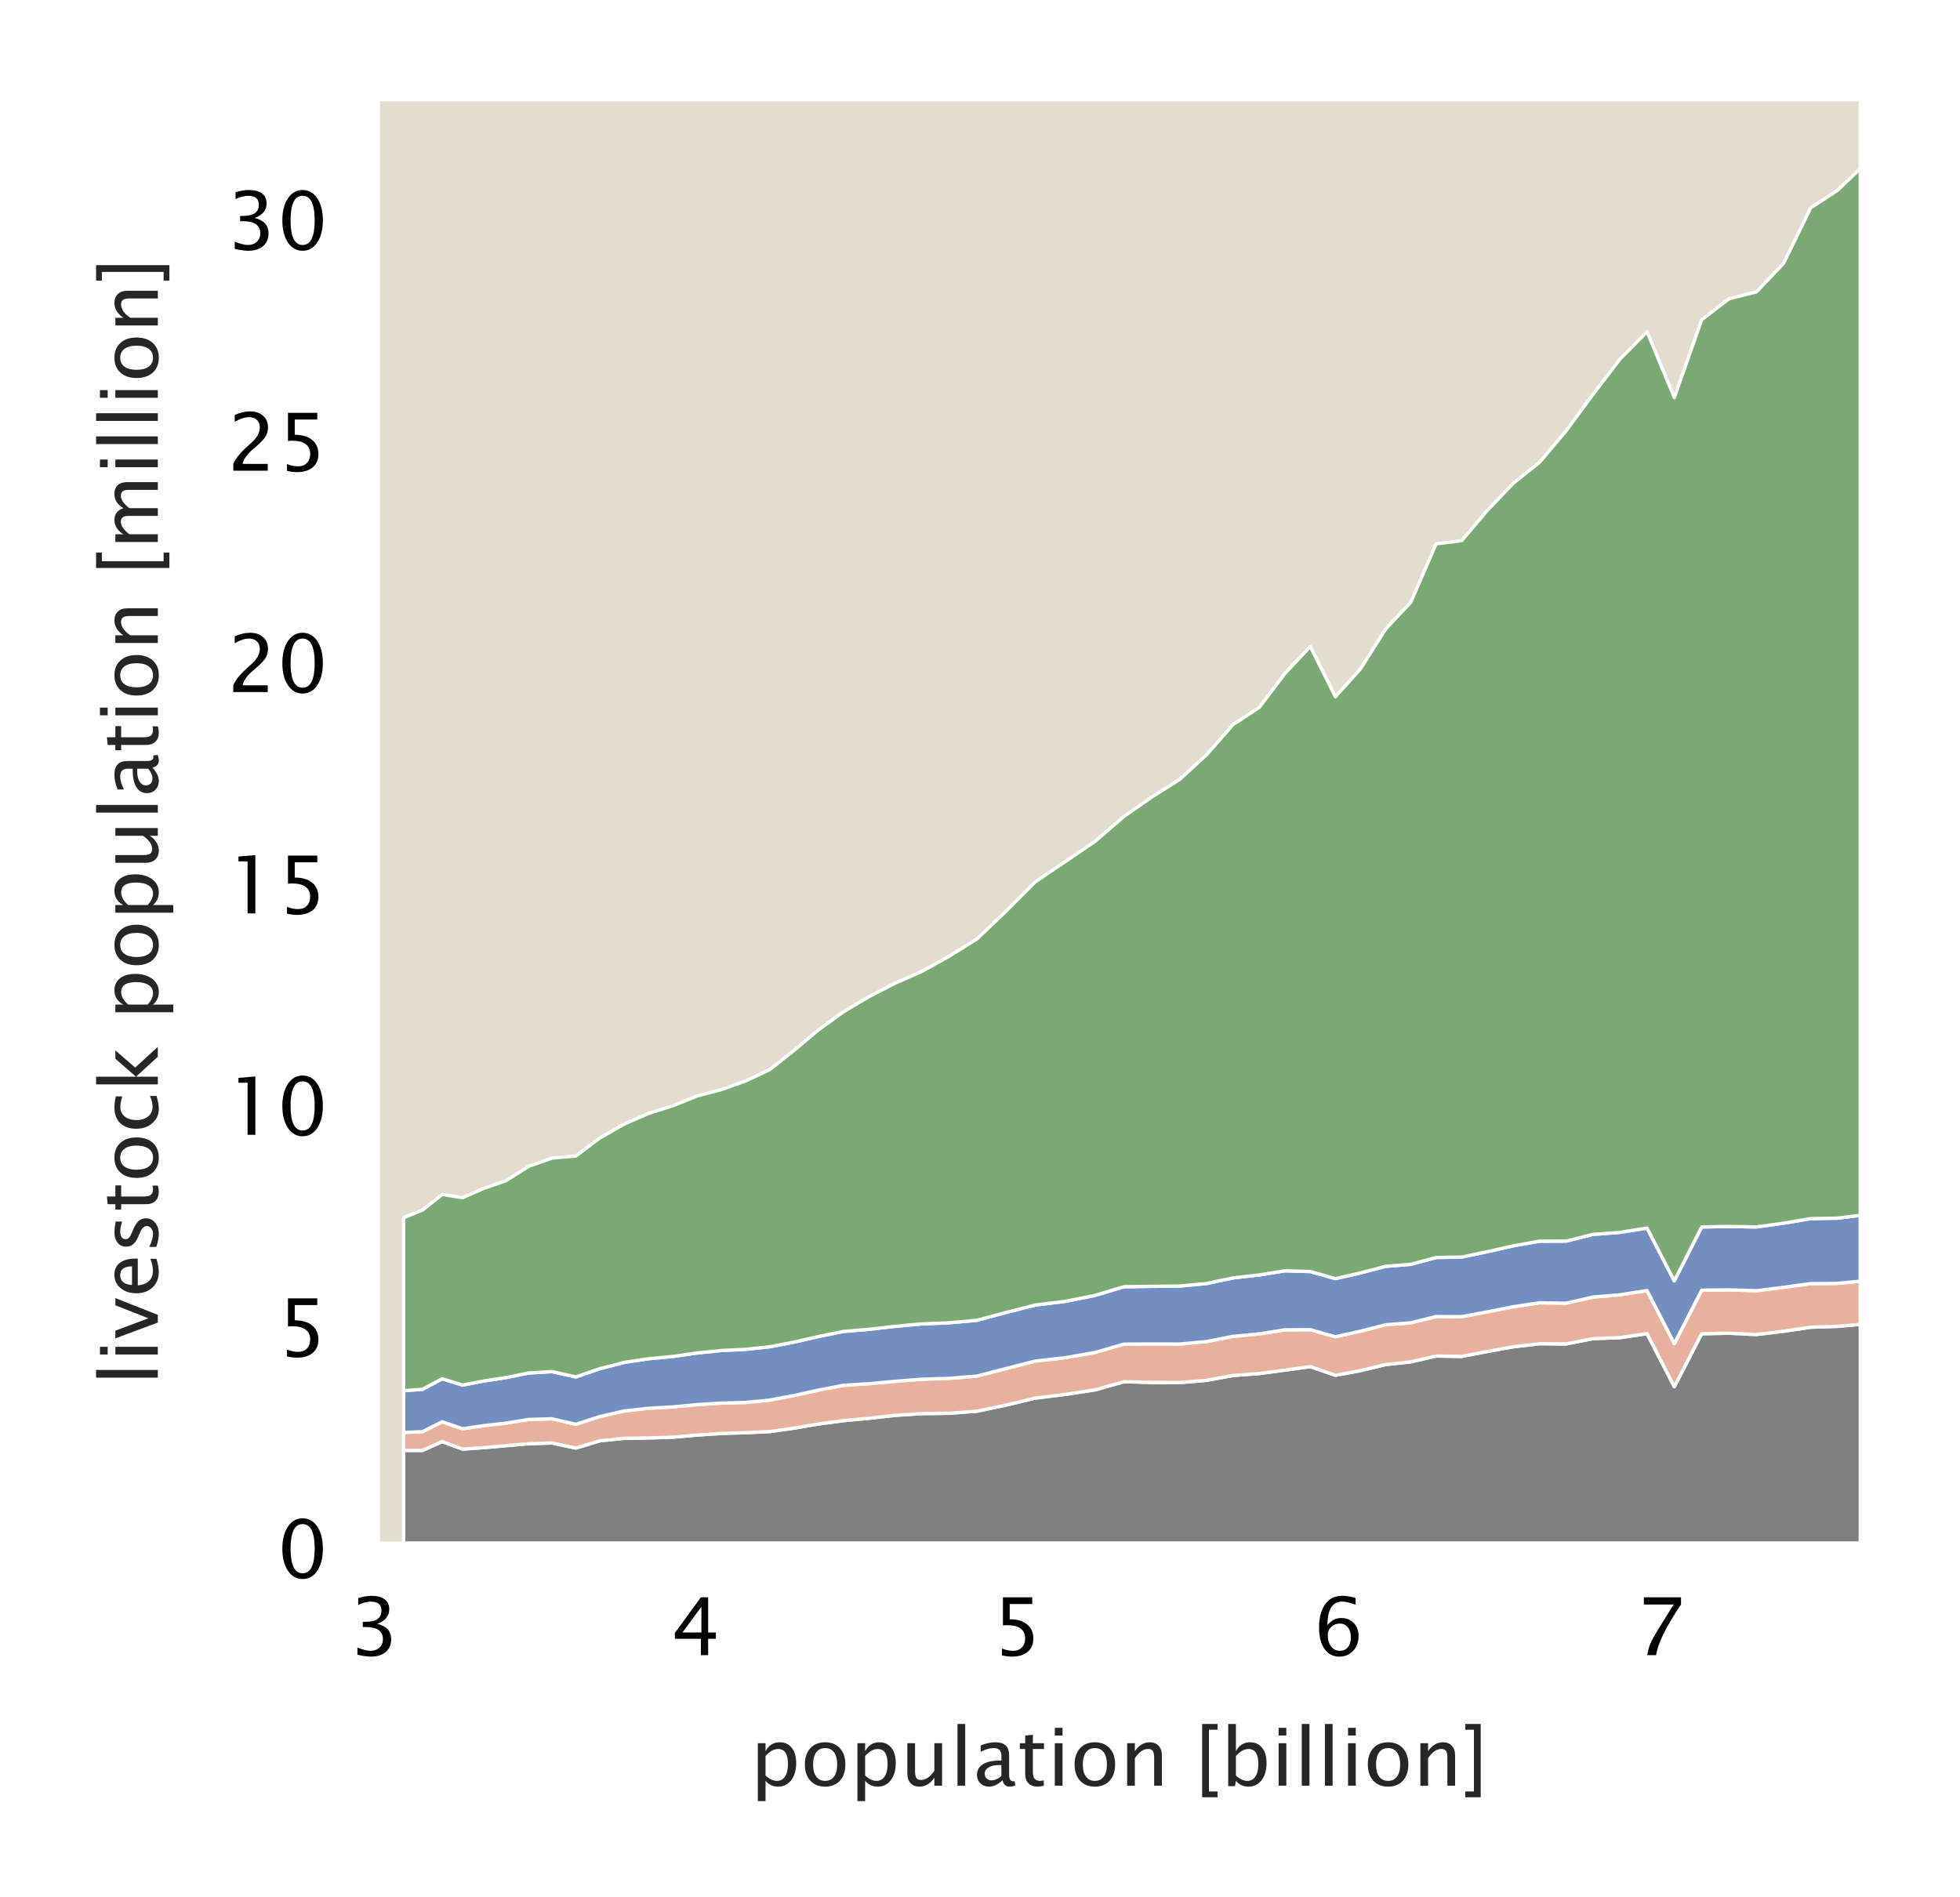 <?xml version="1.0" encoding="utf-8" standalone="no"?>
<!DOCTYPE svg PUBLIC "-//W3C//DTD SVG 1.1//EN"
  "http://www.w3.org/Graphics/SVG/1.1/DTD/svg11.dtd">
<!-- Created with matplotlib (https://matplotlib.org/) -->
<svg height="142.185pt" version="1.1" viewBox="0 0 146.871 142.185" width="146.871pt" xmlns="http://www.w3.org/2000/svg" xmlns:xlink="http://www.w3.org/1999/xlink">
 <defs>
  <style type="text/css">*{stroke-linecap:butt;stroke-linejoin:round;}</style>
 </defs>
 <g id="figure_1">
  <g id="patch_1">
   <path d="M 0 142.185 
L 146.871 142.185 
L 146.871 0 
L 0 0 
z
" style="fill:#ffffff;"/>
  </g>
  <g id="axes_1">
   <g id="patch_2">
    <path d="M 28.071 115.92 
L 139.671 115.92 
L 139.671 7.2 
L 28.071 7.2 
z
" style="fill:#e3dcd0;"/>
   </g>
   <g id="matplotlib.axis_1">
    <g id="xtick_1">
     <g id="text_1">
      <!-- 3 -->
      <g transform="translate(26.174 124.046)scale(0.06 -0.06)">
       <defs>
        <path d="M 10.156 0.531 
L 10.156 9.516 
Q 20.453 5.422 26.375 5.422 
Q 33.344 5.422 37.672 9.422 
Q 42 13.422 42 19.875 
Q 42 35.109 20.656 35.109 
L 16.844 35.109 
L 16.844 41.609 
L 20.219 41.656 
Q 40.234 41.656 40.234 55.766 
Q 40.234 66.844 26.953 66.844 
Q 19.828 66.844 11.141 62.797 
L 11.141 71.188 
Q 19.672 74.078 27.594 74.078 
Q 38.375 74.078 44.141 69.781 
Q 49.906 65.484 49.906 57.328 
Q 49.906 44.578 34.812 39.156 
Q 52.297 35.109 52.297 20.016 
Q 52.297 9.812 45.547 4 
Q 38.812 -1.812 27.047 -1.812 
Q 20.359 -1.812 10.156 0.531 
z
" id="LucidaSansUnicode-51"/>
       </defs>
       <use xlink:href="#LucidaSansUnicode-51"/>
      </g>
     </g>
    </g>
    <g id="xtick_2">
     <g id="text_2">
      <!-- 4 -->
      <g transform="translate(50.263 124.046)scale(0.06 -0.06)">
       <defs>
        <path d="M 37.641 0 
L 37.641 20.453 
L 5.125 20.453 
L 5.125 27.734 
L 37.641 72.266 
L 46.688 72.266 
L 46.688 28.328 
L 56.344 28.328 
L 56.344 20.453 
L 46.688 20.453 
L 46.688 0 
z
M 14.547 28.328 
L 38.281 28.328 
L 38.281 60.453 
z
" id="LucidaSansUnicode-52"/>
       </defs>
       <use xlink:href="#LucidaSansUnicode-52"/>
      </g>
     </g>
    </g>
    <g id="xtick_3">
     <g id="text_3">
      <!-- 5 -->
      <g transform="translate(74.352 124.046)scale(0.06 -0.06)">
       <defs>
        <path d="M 12.156 -0.297 
L 12.156 8.297 
Q 19.344 5.422 25.828 5.422 
Q 32.953 5.422 37.031 9.609 
Q 41.109 13.812 41.109 21.188 
Q 41.109 29.109 35.344 33.281 
Q 29.594 37.453 18.703 37.453 
Q 16.156 37.453 13.375 37.109 
L 13.375 72.266 
L 49.953 72.266 
L 49.953 63.875 
L 21.828 63.875 
L 21.828 44.828 
Q 35.75 44.828 43.562 38.422 
Q 51.375 32.031 51.375 20.703 
Q 51.375 10.156 44.266 4.172 
Q 37.156 -1.812 24.656 -1.812 
Q 19.094 -1.812 12.156 -0.297 
z
" id="LucidaSansUnicode-53"/>
       </defs>
       <use xlink:href="#LucidaSansUnicode-53"/>
      </g>
     </g>
    </g>
    <g id="xtick_4">
     <g id="text_4">
      <!-- 6 -->
      <g transform="translate(98.441 124.046)scale(0.06 -0.06)">
       <defs>
        <path d="M 17.188 37.453 
Q 24.078 46.391 34.516 46.391 
Q 44 46.391 50.031 40.109 
Q 56.062 33.844 56.062 24.031 
Q 56.062 12.75 49.297 5.469 
Q 42.531 -1.812 32.078 -1.812 
Q 20.172 -1.812 13.422 7.828 
Q 6.688 17.484 6.688 34.516 
Q 6.688 57.469 18.453 68.219 
Q 24.859 74.125 36.141 74.125 
Q 42.672 74.125 52.344 71.391 
L 52.344 62.984 
Q 42.141 66.891 35.547 66.891 
Q 17.188 66.891 17.188 37.453 
z
M 46.391 22.125 
Q 46.391 30.125 42.672 34.781 
Q 38.969 39.453 32.516 39.453 
Q 26.375 39.453 21.969 35.344 
Q 17.578 31.25 17.578 25.484 
Q 17.578 16.406 21.75 10.906 
Q 25.922 5.422 32.812 5.422 
Q 39.062 5.422 42.719 9.906 
Q 46.391 14.406 46.391 22.125 
z
" id="LucidaSansUnicode-54"/>
       </defs>
       <use xlink:href="#LucidaSansUnicode-54"/>
      </g>
     </g>
    </g>
    <g id="xtick_5">
     <g id="text_5">
      <!-- 7 -->
      <g transform="translate(122.53 124.046)scale(0.06 -0.06)">
       <defs>
        <path d="M 15.047 0 
Q 16.453 8.453 19.062 14.594 
Q 21.688 20.75 28.328 31.5 
L 48.047 63.234 
L 10.844 63.234 
L 10.844 72.266 
L 57.234 72.266 
L 57.234 63.234 
Q 29.438 22.266 26.125 0 
z
" id="LucidaSansUnicode-55"/>
       </defs>
       <use xlink:href="#LucidaSansUnicode-55"/>
      </g>
     </g>
    </g>
    <g id="text_6">
     <!-- population [billion] -->
     <g style="fill:#262626;" transform="translate(56.211 133.828)scale(0.06 -0.06)">
      <defs>
       <path d="M 9.625 -19.281 
L 9.625 53.031 
L 19.234 53.031 
L 19.234 43.062 
Q 25.141 54.203 36.969 54.203 
Q 46.531 54.203 52.016 47.219 
Q 57.516 40.234 57.516 28.125 
Q 57.516 14.938 51.281 6.859 
Q 45.062 -1.219 34.906 -1.219 
Q 25.484 -1.219 19.234 6 
L 19.234 -19.281 
z
M 19.234 12.641 
Q 26.656 6 33.406 6 
Q 40.047 6 43.656 11.547 
Q 47.266 17.094 47.266 27.156 
Q 47.266 45.797 34.969 45.797 
Q 26.906 45.797 19.234 37.062 
z
" id="LucidaSansUnicode-112"/>
       <path d="M 30.719 -1.219 
Q 19.047 -1.219 12.234 6.25 
Q 5.422 13.719 5.422 26.516 
Q 5.422 39.312 12.234 46.75 
Q 19.047 54.203 30.719 54.203 
Q 42.391 54.203 49.188 46.75 
Q 56 39.312 56 26.516 
Q 56 13.719 49.188 6.25 
Q 42.391 -1.219 30.719 -1.219 
z
M 30.719 6 
Q 37.891 6 41.844 11.375 
Q 45.797 16.75 45.797 26.516 
Q 45.797 36.281 41.844 41.625 
Q 37.891 46.969 30.719 46.969 
Q 23.531 46.969 19.594 41.625 
Q 15.672 36.281 15.672 26.516 
Q 15.672 16.75 19.594 11.375 
Q 23.531 6 30.719 6 
z
" id="LucidaSansUnicode-111"/>
       <path d="M 42.781 0 
L 42.781 9.969 
Q 35.109 -1.219 24.172 -1.219 
Q 17.234 -1.219 13.125 3.141 
Q 9.031 7.516 9.031 14.938 
L 9.031 53.031 
L 18.656 53.031 
L 18.656 18.062 
Q 18.656 12.109 20.391 9.594 
Q 22.125 7.078 26.172 7.078 
Q 34.969 7.078 42.781 18.656 
L 42.781 53.031 
L 52.391 53.031 
L 52.391 0 
z
" id="LucidaSansUnicode-117"/>
       <path d="M 9.625 0 
L 9.625 77.094 
L 19.234 77.094 
L 19.234 0 
z
" id="LucidaSansUnicode-108"/>
       <path d="M 36.969 6.734 
Q 28.328 -1.219 20.312 -1.219 
Q 13.719 -1.219 9.375 2.906 
Q 5.031 7.031 5.031 13.328 
Q 5.031 22.016 12.328 26.672 
Q 19.625 31.344 33.297 31.344 
L 35.547 31.344 
L 35.547 37.75 
Q 35.547 46.969 25.922 46.969 
Q 18.453 46.969 9.625 42.281 
L 9.625 50.25 
Q 19.344 54.203 27.938 54.203 
Q 36.766 54.203 40.969 50.172 
Q 45.172 46.141 45.172 37.75 
L 45.172 13.719 
Q 45.172 5.469 50.25 5.469 
Q 50.875 5.469 52.094 5.672 
L 52.781 0.344 
Q 49.516 -1.219 45.562 -1.219 
Q 38.812 -1.219 36.969 6.734 
z
M 35.547 11.969 
L 35.547 25.688 
L 32.469 25.781 
Q 24.469 25.781 19.562 22.797 
Q 14.656 19.828 14.656 14.891 
Q 14.656 11.422 17.094 9.031 
Q 19.531 6.641 23.047 6.641 
Q 29.047 6.641 35.547 11.969 
z
" id="LucidaSansUnicode-97"/>
       <path d="M 33.25 0 
Q 28.812 -1.219 25.531 -1.219 
Q 18.219 -1.219 14.109 2.969 
Q 10.016 7.172 10.016 14.656 
L 10.016 45.797 
L 3.375 45.797 
L 3.375 53.031 
L 10.016 53.031 
L 10.016 62.641 
L 19.625 63.578 
L 19.625 53.031 
L 33.5 53.031 
L 33.5 45.797 
L 19.625 45.797 
L 19.625 16.406 
Q 19.625 6 28.609 6 
Q 30.516 6 33.25 6.641 
z
" id="LucidaSansUnicode-116"/>
       <path d="M 9.625 0 
L 9.625 53.031 
L 19.234 53.031 
L 19.234 0 
z
M 9.625 62.641 
L 9.625 72.266 
L 19.234 72.266 
L 19.234 62.641 
z
" id="LucidaSansUnicode-105"/>
       <path d="M 9.625 0 
L 9.625 53.031 
L 19.234 53.031 
L 19.234 43.062 
Q 26.859 54.203 37.891 54.203 
Q 44.828 54.203 48.906 49.828 
Q 52.984 45.453 52.984 38.094 
L 52.984 0 
L 43.359 0 
L 43.359 34.969 
Q 43.359 40.875 41.625 43.391 
Q 39.891 45.906 35.891 45.906 
Q 27.047 45.906 19.234 34.328 
L 19.234 0 
z
" id="LucidaSansUnicode-110"/>
       <path id="LucidaSansUnicode-32"/>
       <path d="M 9.625 -14.453 
L 9.625 77.094 
L 28.906 77.094 
L 28.906 69.875 
L 18.062 69.875 
L 18.062 -7.234 
L 28.906 -7.234 
L 28.906 -14.453 
z
" id="LucidaSansUnicode-91"/>
       <path d="M 9.625 -0.594 
L 9.625 77.094 
L 19.234 77.094 
L 19.234 43.062 
Q 25.141 54.203 36.969 54.203 
Q 46.531 54.203 52.016 47.219 
Q 57.516 40.234 57.516 28.125 
Q 57.516 14.938 51.281 6.859 
Q 45.062 -1.219 34.906 -1.219 
Q 25.484 -1.219 19.234 6 
L 18.062 -0.594 
z
M 19.234 12.641 
Q 26.656 6 33.406 6 
Q 40.047 6 43.656 11.547 
Q 47.266 17.094 47.266 27.156 
Q 47.266 45.797 34.969 45.797 
Q 26.906 45.797 19.234 37.062 
z
" id="LucidaSansUnicode-98"/>
       <path d="M 22.906 77.094 
L 22.906 -14.453 
L 3.609 -14.453 
L 3.609 -7.234 
L 14.453 -7.234 
L 14.453 69.875 
L 3.609 69.875 
L 3.609 77.094 
z
" id="LucidaSansUnicode-93"/>
      </defs>
      <use xlink:href="#LucidaSansUnicode-112"/>
      <use x="62.939" xlink:href="#LucidaSansUnicode-111"/>
      <use x="124.365" xlink:href="#LucidaSansUnicode-112"/>
      <use x="187.305" xlink:href="#LucidaSansUnicode-117"/>
      <use x="249.365" xlink:href="#LucidaSansUnicode-108"/>
      <use x="278.271" xlink:href="#LucidaSansUnicode-97"/>
      <use x="333.496" xlink:href="#LucidaSansUnicode-116"/>
      <use x="370.898" xlink:href="#LucidaSansUnicode-105"/>
      <use x="399.805" xlink:href="#LucidaSansUnicode-111"/>
      <use x="461.23" xlink:href="#LucidaSansUnicode-110"/>
      <use x="523.291" xlink:href="#LucidaSansUnicode-32"/>
      <use x="554.932" xlink:href="#LucidaSansUnicode-91"/>
      <use x="587.451" xlink:href="#LucidaSansUnicode-98"/>
      <use x="650.391" xlink:href="#LucidaSansUnicode-105"/>
      <use x="679.297" xlink:href="#LucidaSansUnicode-108"/>
      <use x="708.203" xlink:href="#LucidaSansUnicode-108"/>
      <use x="737.109" xlink:href="#LucidaSansUnicode-105"/>
      <use x="766.016" xlink:href="#LucidaSansUnicode-111"/>
      <use x="827.441" xlink:href="#LucidaSansUnicode-110"/>
      <use x="889.502" xlink:href="#LucidaSansUnicode-93"/>
     </g>
    </g>
   </g>
   <g id="matplotlib.axis_2">
    <g id="ytick_1">
     <g id="text_7">
      <!-- 0 -->
      <g transform="translate(20.777 118.233)scale(0.06 -0.06)">
       <defs>
        <path d="M 31.641 -1.812 
Q 20.266 -1.812 13.297 8.609 
Q 6.344 19.047 6.344 36.141 
Q 6.344 53.219 13.297 63.641 
Q 20.266 74.078 31.641 74.078 
Q 43.062 74.078 50 63.672 
Q 56.938 53.266 56.938 36.141 
Q 56.938 19.047 50 8.609 
Q 43.062 -1.812 31.641 -1.812 
z
M 31.641 5.422 
Q 46.734 5.422 46.734 36.141 
Q 46.734 66.844 31.641 66.844 
Q 16.609 66.844 16.609 36.141 
Q 16.609 5.422 31.641 5.422 
z
" id="LucidaSansUnicode-48"/>
       </defs>
       <use xlink:href="#LucidaSansUnicode-48"/>
      </g>
     </g>
    </g>
    <g id="ytick_2">
     <g id="text_8">
      <!-- 5 -->
      <g transform="translate(20.777 101.642)scale(0.06 -0.06)">
       <use xlink:href="#LucidaSansUnicode-53"/>
      </g>
     </g>
    </g>
    <g id="ytick_3">
     <g id="text_9">
      <!-- 10 -->
      <g transform="translate(16.983 85.05)scale(0.06 -0.06)">
       <defs>
        <path d="M 26.172 0 
L 26.172 65.047 
L 14.75 65.047 
L 14.75 71.094 
L 35.844 72.906 
L 35.844 0 
z
" id="LucidaSansUnicode-49"/>
       </defs>
       <use xlink:href="#LucidaSansUnicode-49"/>
       <use x="63.232" xlink:href="#LucidaSansUnicode-48"/>
      </g>
     </g>
    </g>
    <g id="ytick_4">
     <g id="text_10">
      <!-- 15 -->
      <g transform="translate(16.983 68.459)scale(0.06 -0.06)">
       <use xlink:href="#LucidaSansUnicode-49"/>
       <use x="63.232" xlink:href="#LucidaSansUnicode-53"/>
      </g>
     </g>
    </g>
    <g id="ytick_5">
     <g id="text_11">
      <!-- 20 -->
      <g transform="translate(16.983 51.868)scale(0.06 -0.06)">
       <defs>
        <path d="M 8.297 0 
L 8.297 8.453 
Q 12.5 18.266 25.297 29.828 
L 30.812 34.766 
Q 41.453 44.391 41.453 53.859 
Q 41.453 59.906 37.812 63.375 
Q 34.188 66.844 27.781 66.844 
Q 20.312 66.844 10.109 61.031 
L 10.109 69.531 
Q 19.734 74.078 29.25 74.078 
Q 39.406 74.078 45.531 68.609 
Q 51.656 63.141 51.656 54.109 
Q 51.656 47.609 48.547 42.578 
Q 45.453 37.547 37.016 30.375 
L 33.297 27.203 
Q 21.734 17.391 19.922 8.453 
L 51.312 8.453 
L 51.312 0 
z
" id="LucidaSansUnicode-50"/>
       </defs>
       <use xlink:href="#LucidaSansUnicode-50"/>
       <use x="63.232" xlink:href="#LucidaSansUnicode-48"/>
      </g>
     </g>
    </g>
    <g id="ytick_6">
     <g id="text_12">
      <!-- 25 -->
      <g transform="translate(16.983 35.276)scale(0.06 -0.06)">
       <use xlink:href="#LucidaSansUnicode-50"/>
       <use x="63.232" xlink:href="#LucidaSansUnicode-53"/>
      </g>
     </g>
    </g>
    <g id="ytick_7">
     <g id="text_13">
      <!-- 30 -->
      <g transform="translate(16.983 18.685)scale(0.06 -0.06)">
       <use xlink:href="#LucidaSansUnicode-51"/>
       <use x="63.232" xlink:href="#LucidaSansUnicode-48"/>
      </g>
     </g>
    </g>
    <g id="text_14">
     <!-- livestock population [million] -->
     <g style="fill:#262626;" transform="translate(11.826 103.825)rotate(-90)scale(0.06 -0.06)">
      <defs>
       <path d="M 20.609 0 
L 0.875 53.031 
L 10.5 53.031 
L 25.922 11.766 
L 42.188 53.031 
L 51.172 53.031 
L 30.219 0 
z
" id="LucidaSansUnicode-118"/>
       <path d="M 48.484 1.703 
Q 38.812 -1.219 31.938 -1.219 
Q 20.172 -1.219 12.797 6.562 
Q 5.422 14.359 5.422 26.766 
Q 5.422 38.812 11.938 46.531 
Q 18.453 54.25 28.609 54.25 
Q 38.234 54.25 43.484 47.391 
Q 48.734 40.531 48.734 27.938 
L 48.688 25 
L 15.234 25 
Q 17.328 6.109 33.734 6.109 
Q 39.75 6.109 48.484 9.328 
z
M 15.672 32.234 
L 39.062 32.234 
Q 39.062 47.016 28.031 47.016 
Q 16.938 47.016 15.672 32.234 
z
" id="LucidaSansUnicode-101"/>
       <path d="M 7.672 1.859 
L 7.672 10.688 
Q 17.094 6 24.078 6 
Q 28.219 6 30.953 8.25 
Q 33.688 10.5 33.688 13.875 
Q 33.688 18.797 26.031 22.016 
L 20.406 24.422 
Q 7.953 29.594 7.953 39.312 
Q 7.953 46.234 12.859 50.219 
Q 17.781 54.203 26.312 54.203 
Q 30.766 54.203 37.312 52.984 
L 39.312 52.594 
L 39.312 44.578 
Q 31.25 46.969 26.469 46.969 
Q 22.266 46.969 19.75 45.141 
Q 17.234 43.312 17.234 40.234 
Q 17.234 35.891 24.266 32.906 
L 28.906 30.953 
Q 36.766 27.641 40.031 23.953 
Q 43.312 20.266 43.312 14.75 
Q 43.312 7.766 37.797 3.266 
Q 32.281 -1.219 23.688 -1.219 
Q 17.094 -1.219 7.672 1.859 
z
" id="LucidaSansUnicode-115"/>
       <path d="M 46.438 1.609 
Q 37.109 -1.219 30.328 -1.219 
Q 19.578 -1.219 12.5 6.734 
Q 5.422 14.703 5.422 26.812 
Q 5.422 39.75 12.422 46.969 
Q 19.438 54.203 31.984 54.203 
Q 38.188 54.203 45.844 52.484 
L 45.844 44.438 
Q 37.703 46.828 32.562 46.828 
Q 25.141 46.828 20.703 41.281 
Q 16.266 35.75 16.266 26.516 
Q 16.266 17.578 20.844 12.062 
Q 25.438 6.547 32.859 6.547 
Q 39.453 6.547 46.438 9.906 
z
" id="LucidaSansUnicode-99"/>
       <path d="M 9.625 0 
L 9.625 77.094 
L 19.234 77.094 
L 19.234 27.297 
L 41.703 53.031 
L 52.047 53.031 
L 30.609 28.266 
L 56.5 0 
L 44.188 0 
L 19.234 27.203 
L 19.234 0 
z
" id="LucidaSansUnicode-107"/>
       <path d="M 9.625 0 
L 9.625 53.031 
L 19.234 53.031 
L 19.234 43.062 
Q 26.266 54.203 37.312 54.203 
Q 47.953 54.203 51.812 43.062 
Q 58.641 54.25 69.578 54.25 
Q 76.562 54.25 80.438 50.125 
Q 84.328 46 84.328 38.578 
L 84.328 0 
L 74.656 0 
L 74.656 37.062 
Q 74.656 46.141 67.484 46.141 
Q 60.016 46.141 51.812 35.547 
L 51.812 0 
L 42.141 0 
L 42.141 37.062 
Q 42.141 46.188 34.812 46.188 
Q 27.547 46.188 19.234 35.547 
L 19.234 0 
z
" id="LucidaSansUnicode-109"/>
      </defs>
      <use xlink:href="#LucidaSansUnicode-108"/>
      <use x="28.906" xlink:href="#LucidaSansUnicode-105"/>
      <use x="57.812" xlink:href="#LucidaSansUnicode-118"/>
      <use x="109.57" xlink:href="#LucidaSansUnicode-101"/>
      <use x="165.283" xlink:href="#LucidaSansUnicode-115"/>
      <use x="216.26" xlink:href="#LucidaSansUnicode-116"/>
      <use x="253.662" xlink:href="#LucidaSansUnicode-111"/>
      <use x="315.088" xlink:href="#LucidaSansUnicode-99"/>
      <use x="366.309" xlink:href="#LucidaSansUnicode-107"/>
      <use x="424.756" xlink:href="#LucidaSansUnicode-32"/>
      <use x="456.396" xlink:href="#LucidaSansUnicode-112"/>
      <use x="519.336" xlink:href="#LucidaSansUnicode-111"/>
      <use x="580.762" xlink:href="#LucidaSansUnicode-112"/>
      <use x="643.701" xlink:href="#LucidaSansUnicode-117"/>
      <use x="705.762" xlink:href="#LucidaSansUnicode-108"/>
      <use x="734.668" xlink:href="#LucidaSansUnicode-97"/>
      <use x="789.893" xlink:href="#LucidaSansUnicode-116"/>
      <use x="827.295" xlink:href="#LucidaSansUnicode-105"/>
      <use x="856.201" xlink:href="#LucidaSansUnicode-111"/>
      <use x="917.627" xlink:href="#LucidaSansUnicode-110"/>
      <use x="979.688" xlink:href="#LucidaSansUnicode-32"/>
      <use x="1011.328" xlink:href="#LucidaSansUnicode-91"/>
      <use x="1043.848" xlink:href="#LucidaSansUnicode-109"/>
      <use x="1137.207" xlink:href="#LucidaSansUnicode-105"/>
      <use x="1166.113" xlink:href="#LucidaSansUnicode-108"/>
      <use x="1195.02" xlink:href="#LucidaSansUnicode-108"/>
      <use x="1223.926" xlink:href="#LucidaSansUnicode-105"/>
      <use x="1252.832" xlink:href="#LucidaSansUnicode-111"/>
      <use x="1314.258" xlink:href="#LucidaSansUnicode-110"/>
      <use x="1376.318" xlink:href="#LucidaSansUnicode-93"/>
     </g>
    </g>
   </g>
   <g id="PolyCollection_1">
    <defs>
     <path d="M 30.246 -33.484 
L 30.246 -26.265 
L 31.666 -26.265 
L 33.136 -26.265 
L 34.663 -26.265 
L 36.251 -26.265 
L 37.902 -26.265 
L 39.611 -26.265 
L 41.365 -26.265 
L 43.148 -26.265 
L 44.947 -26.265 
L 46.759 -26.265 
L 48.584 -26.265 
L 50.414 -26.265 
L 52.243 -26.265 
L 54.065 -26.265 
L 55.876 -26.265 
L 57.681 -26.265 
L 59.492 -26.265 
L 61.328 -26.265 
L 63.202 -26.265 
L 65.116 -26.265 
L 67.065 -26.265 
L 69.059 -26.265 
L 71.105 -26.265 
L 73.208 -26.265 
L 75.373 -26.265 
L 77.589 -26.265 
L 79.827 -26.265 
L 82.048 -26.265 
L 84.221 -26.265 
L 86.336 -26.265 
L 88.399 -26.265 
L 90.415 -26.265 
L 92.396 -26.265 
L 94.351 -26.265 
L 96.28 -26.265 
L 98.183 -26.265 
L 100.069 -26.265 
L 101.948 -26.265 
L 103.831 -26.265 
L 105.719 -26.265 
L 107.616 -26.265 
L 109.525 -26.265 
L 111.452 -26.265 
L 113.398 -26.265 
L 115.366 -26.265 
L 117.355 -26.265 
L 119.362 -26.265 
L 121.385 -26.265 
L 123.419 -26.265 
L 125.463 -26.265 
L 127.514 -26.265 
L 129.568 -26.265 
L 131.616 -26.265 
L 133.653 -26.265 
L 135.675 -26.265 
L 137.682 -26.265 
L 139.671 -26.265 
L 139.671 -42.952 
L 139.671 -42.952 
L 137.682 -42.781 
L 135.675 -42.715 
L 133.653 -42.416 
L 131.616 -42.17 
L 129.568 -42.267 
L 127.514 -42.228 
L 125.463 -38.26 
L 123.419 -42.236 
L 121.385 -41.935 
L 119.362 -41.86 
L 117.355 -41.465 
L 115.366 -41.48 
L 113.398 -41.251 
L 111.452 -40.901 
L 109.525 -40.526 
L 107.616 -40.558 
L 105.719 -40.122 
L 103.831 -39.919 
L 101.948 -39.464 
L 100.069 -39.115 
L 98.183 -39.765 
L 96.28 -39.5 
L 94.351 -39.244 
L 92.396 -39.1 
L 90.415 -38.738 
L 88.399 -38.568 
L 86.336 -38.579 
L 84.221 -38.632 
L 82.048 -38.021 
L 79.827 -37.682 
L 77.589 -37.407 
L 75.373 -36.878 
L 73.208 -36.423 
L 71.105 -36.268 
L 69.059 -36.243 
L 67.065 -36.109 
L 65.116 -35.892 
L 63.202 -35.715 
L 61.328 -35.465 
L 59.492 -35.15 
L 57.681 -34.895 
L 55.876 -34.813 
L 54.065 -34.755 
L 52.243 -34.636 
L 50.414 -34.475 
L 48.584 -34.42 
L 46.759 -34.388 
L 44.947 -34.204 
L 43.148 -33.658 
L 41.365 -34.041 
L 39.611 -33.986 
L 37.902 -33.835 
L 36.251 -33.693 
L 34.663 -33.581 
L 33.136 -34.146 
L 31.666 -33.486 
L 30.246 -33.484 
z
" id="m5bce4a23c9" style="stroke:#ffffff;stroke-width:0.25;"/>
    </defs>
    <g clip-path="url(#pde0655babb)">
     <use style="fill:#808080;stroke:#ffffff;stroke-width:0.25;" x="0" xlink:href="#m5bce4a23c9" y="142.185"/>
    </g>
   </g>
   <g id="PolyCollection_2">
    <defs>
     <path d="M 30.246 -34.831 
L 30.246 -33.484 
L 31.666 -33.486 
L 33.136 -34.146 
L 34.663 -33.581 
L 36.251 -33.693 
L 37.902 -33.835 
L 39.611 -33.986 
L 41.365 -34.041 
L 43.148 -33.658 
L 44.947 -34.204 
L 46.759 -34.388 
L 48.584 -34.42 
L 50.414 -34.475 
L 52.243 -34.636 
L 54.065 -34.755 
L 55.876 -34.813 
L 57.681 -34.895 
L 59.492 -35.15 
L 61.328 -35.465 
L 63.202 -35.715 
L 65.116 -35.892 
L 67.065 -36.109 
L 69.059 -36.243 
L 71.105 -36.268 
L 73.208 -36.423 
L 75.373 -36.878 
L 77.589 -37.407 
L 79.827 -37.682 
L 82.048 -38.021 
L 84.221 -38.632 
L 86.336 -38.579 
L 88.399 -38.568 
L 90.415 -38.738 
L 92.396 -39.1 
L 94.351 -39.244 
L 96.28 -39.5 
L 98.183 -39.765 
L 100.069 -39.115 
L 101.948 -39.464 
L 103.831 -39.919 
L 105.719 -40.122 
L 107.616 -40.558 
L 109.525 -40.526 
L 111.452 -40.901 
L 113.398 -41.251 
L 115.366 -41.48 
L 117.355 -41.465 
L 119.362 -41.86 
L 121.385 -41.935 
L 123.419 -42.236 
L 125.463 -38.26 
L 127.514 -42.228 
L 129.568 -42.267 
L 131.616 -42.17 
L 133.653 -42.416 
L 135.675 -42.715 
L 137.682 -42.781 
L 139.671 -42.952 
L 139.671 -46.198 
L 139.671 -46.198 
L 137.682 -46.002 
L 135.675 -45.983 
L 133.653 -45.706 
L 131.616 -45.454 
L 129.568 -45.516 
L 127.514 -45.493 
L 125.463 -41.491 
L 123.419 -45.462 
L 121.385 -45.147 
L 119.362 -44.975 
L 117.355 -44.516 
L 115.366 -44.549 
L 113.398 -44.252 
L 111.452 -43.864 
L 109.525 -43.508 
L 107.616 -43.52 
L 105.719 -43.049 
L 103.831 -42.901 
L 101.948 -42.418 
L 100.069 -42.002 
L 98.183 -42.535 
L 96.28 -42.52 
L 94.351 -42.218 
L 92.396 -42.03 
L 90.415 -41.643 
L 88.399 -41.456 
L 86.336 -41.461 
L 84.221 -41.451 
L 82.048 -40.822 
L 79.827 -40.434 
L 77.589 -40.181 
L 75.373 -39.617 
L 73.208 -39.056 
L 71.105 -38.883 
L 69.059 -38.82 
L 67.065 -38.662 
L 65.116 -38.482 
L 63.202 -38.363 
L 61.328 -38.003 
L 59.492 -37.597 
L 57.681 -37.255 
L 55.876 -37.078 
L 54.065 -37.03 
L 52.243 -36.918 
L 50.414 -36.745 
L 48.584 -36.64 
L 46.759 -36.44 
L 44.947 -36.02 
L 43.148 -35.442 
L 41.365 -35.856 
L 39.611 -35.803 
L 37.902 -35.528 
L 36.251 -35.341 
L 34.663 -35.105 
L 33.136 -35.632 
L 31.666 -34.89 
L 30.246 -34.831 
z
" id="mcb69df83c4" style="stroke:#ffffff;stroke-width:0.25;"/>
    </defs>
    <g clip-path="url(#pde0655babb)">
     <use style="fill:#e8b19d;stroke:#ffffff;stroke-width:0.25;" x="0" xlink:href="#mcb69df83c4" y="142.185"/>
    </g>
   </g>
   <g id="PolyCollection_3">
    <defs>
     <path d="M 30.246 -37.958 
L 30.246 -34.831 
L 31.666 -34.89 
L 33.136 -35.632 
L 34.663 -35.105 
L 36.251 -35.341 
L 37.902 -35.528 
L 39.611 -35.803 
L 41.365 -35.856 
L 43.148 -35.442 
L 44.947 -36.02 
L 46.759 -36.44 
L 48.584 -36.64 
L 50.414 -36.745 
L 52.243 -36.918 
L 54.065 -37.03 
L 55.876 -37.078 
L 57.681 -37.255 
L 59.492 -37.597 
L 61.328 -38.003 
L 63.202 -38.363 
L 65.116 -38.482 
L 67.065 -38.662 
L 69.059 -38.82 
L 71.105 -38.883 
L 73.208 -39.056 
L 75.373 -39.617 
L 77.589 -40.181 
L 79.827 -40.434 
L 82.048 -40.822 
L 84.221 -41.451 
L 86.336 -41.461 
L 88.399 -41.456 
L 90.415 -41.643 
L 92.396 -42.03 
L 94.351 -42.218 
L 96.28 -42.52 
L 98.183 -42.535 
L 100.069 -42.002 
L 101.948 -42.418 
L 103.831 -42.901 
L 105.719 -43.049 
L 107.616 -43.52 
L 109.525 -43.508 
L 111.452 -43.864 
L 113.398 -44.252 
L 115.366 -44.549 
L 117.355 -44.516 
L 119.362 -44.975 
L 121.385 -45.147 
L 123.419 -45.462 
L 125.463 -41.491 
L 127.514 -45.493 
L 129.568 -45.516 
L 131.616 -45.454 
L 133.653 -45.706 
L 135.675 -45.983 
L 137.682 -46.002 
L 139.671 -46.198 
L 139.671 -51.141 
L 139.671 -51.141 
L 137.682 -50.89 
L 135.675 -50.855 
L 133.653 -50.514 
L 131.616 -50.232 
L 129.568 -50.268 
L 127.514 -50.229 
L 125.463 -46.19 
L 123.419 -50.146 
L 121.385 -49.826 
L 119.362 -49.672 
L 117.355 -49.171 
L 115.366 -49.167 
L 113.398 -48.816 
L 111.452 -48.378 
L 109.525 -47.975 
L 107.616 -47.943 
L 105.719 -47.432 
L 103.831 -47.281 
L 101.948 -46.787 
L 100.069 -46.36 
L 98.183 -46.89 
L 96.28 -46.943 
L 94.351 -46.632 
L 92.396 -46.413 
L 90.415 -45.991 
L 88.399 -45.802 
L 86.336 -45.78 
L 84.221 -45.753 
L 82.048 -45.1 
L 79.827 -44.656 
L 77.589 -44.383 
L 75.373 -43.82 
L 73.208 -43.237 
L 71.105 -43.048 
L 69.059 -42.966 
L 67.065 -42.784 
L 65.116 -42.559 
L 63.202 -42.401 
L 61.328 -42.022 
L 59.492 -41.599 
L 57.681 -41.253 
L 55.876 -41.059 
L 54.065 -40.972 
L 52.243 -40.789 
L 50.414 -40.524 
L 48.584 -40.354 
L 46.759 -40.079 
L 44.947 -39.609 
L 43.148 -38.992 
L 41.365 -39.389 
L 39.611 -39.286 
L 37.902 -38.939 
L 36.251 -38.688 
L 34.663 -38.382 
L 33.136 -38.852 
L 31.666 -38.066 
L 30.246 -37.958 
z
" id="mfb6a6826e0" style="stroke:#ffffff;stroke-width:0.25;"/>
    </defs>
    <g clip-path="url(#pde0655babb)">
     <use style="fill:#738fc1;stroke:#ffffff;stroke-width:0.25;" x="0" xlink:href="#mfb6a6826e0" y="142.185"/>
    </g>
   </g>
   <g id="PolyCollection_4">
    <defs>
     <path d="M 30.246 -50.921 
L 30.246 -37.958 
L 31.666 -38.066 
L 33.136 -38.852 
L 34.663 -38.382 
L 36.251 -38.688 
L 37.902 -38.939 
L 39.611 -39.286 
L 41.365 -39.389 
L 43.148 -38.992 
L 44.947 -39.609 
L 46.759 -40.079 
L 48.584 -40.354 
L 50.414 -40.524 
L 52.243 -40.789 
L 54.065 -40.972 
L 55.876 -41.059 
L 57.681 -41.253 
L 59.492 -41.599 
L 61.328 -42.022 
L 63.202 -42.401 
L 65.116 -42.559 
L 67.065 -42.784 
L 69.059 -42.966 
L 71.105 -43.048 
L 73.208 -43.237 
L 75.373 -43.82 
L 77.589 -44.383 
L 79.827 -44.656 
L 82.048 -45.1 
L 84.221 -45.753 
L 86.336 -45.78 
L 88.399 -45.802 
L 90.415 -45.991 
L 92.396 -46.413 
L 94.351 -46.632 
L 96.28 -46.943 
L 98.183 -46.89 
L 100.069 -46.36 
L 101.948 -46.787 
L 103.831 -47.281 
L 105.719 -47.432 
L 107.616 -47.943 
L 109.525 -47.975 
L 111.452 -48.378 
L 113.398 -48.816 
L 115.366 -49.167 
L 117.355 -49.171 
L 119.362 -49.672 
L 121.385 -49.826 
L 123.419 -50.146 
L 125.463 -46.19 
L 127.514 -50.229 
L 129.568 -50.268 
L 131.616 -50.232 
L 133.653 -50.514 
L 135.675 -50.855 
L 137.682 -50.89 
L 139.671 -51.141 
L 139.671 -129.808 
L 139.671 -129.808 
L 137.682 -127.916 
L 135.675 -126.6 
L 133.653 -122.45 
L 131.616 -120.31 
L 129.568 -119.798 
L 127.514 -118.219 
L 125.463 -112.39 
L 123.419 -117.323 
L 121.385 -115.265 
L 119.362 -112.618 
L 117.355 -109.897 
L 115.366 -107.543 
L 113.398 -105.966 
L 111.452 -103.932 
L 109.525 -101.66 
L 107.616 -101.429 
L 105.719 -97.054 
L 103.831 -95.036 
L 101.948 -92.058 
L 100.069 -89.968 
L 98.183 -93.736 
L 96.28 -91.703 
L 94.351 -89.157 
L 92.396 -87.877 
L 90.415 -85.623 
L 88.399 -83.772 
L 86.336 -82.468 
L 84.221 -80.994 
L 82.048 -79.121 
L 79.827 -77.611 
L 77.589 -76.105 
L 75.373 -73.881 
L 73.208 -71.821 
L 71.105 -70.506 
L 69.059 -69.375 
L 67.065 -68.494 
L 65.116 -67.492 
L 63.202 -66.354 
L 61.328 -64.997 
L 59.492 -63.459 
L 57.681 -62.022 
L 55.876 -61.172 
L 54.065 -60.527 
L 52.243 -60.048 
L 50.414 -59.313 
L 48.584 -58.733 
L 46.759 -57.935 
L 44.947 -56.896 
L 43.148 -55.545 
L 41.365 -55.394 
L 39.611 -54.771 
L 37.902 -53.69 
L 36.251 -53.122 
L 34.663 -52.422 
L 33.136 -52.667 
L 31.666 -51.501 
L 30.246 -50.921 
z
" id="mfd1041edc8" style="stroke:#ffffff;stroke-width:0.25;"/>
    </defs>
    <g clip-path="url(#pde0655babb)">
     <use style="fill:#7aa974;stroke:#ffffff;stroke-width:0.25;" x="0" xlink:href="#mfd1041edc8" y="142.185"/>
    </g>
   </g>
   <g id="patch_3">
    <path d="M 28.071 115.92 
L 28.071 7.2 
" style="fill:none;stroke:#ffffff;stroke-linecap:square;stroke-linejoin:miter;stroke-width:0.8;"/>
   </g>
   <g id="patch_4">
    <path d="M 139.671 115.92 
L 139.671 7.2 
" style="fill:none;stroke:#ffffff;stroke-linecap:square;stroke-linejoin:miter;stroke-width:0.8;"/>
   </g>
   <g id="patch_5">
    <path d="M 28.071 115.92 
L 139.671 115.92 
" style="fill:none;stroke:#ffffff;stroke-linecap:square;stroke-linejoin:miter;stroke-width:0.8;"/>
   </g>
   <g id="patch_6">
    <path d="M 28.071 7.2 
L 139.671 7.2 
" style="fill:none;stroke:#ffffff;stroke-linecap:square;stroke-linejoin:miter;stroke-width:0.8;"/>
   </g>
  </g>
 </g>
 <defs>
  <clipPath id="pde0655babb">
   <rect height="108.72" width="111.6" x="28.071" y="7.2"/>
  </clipPath>
 </defs>
</svg>
